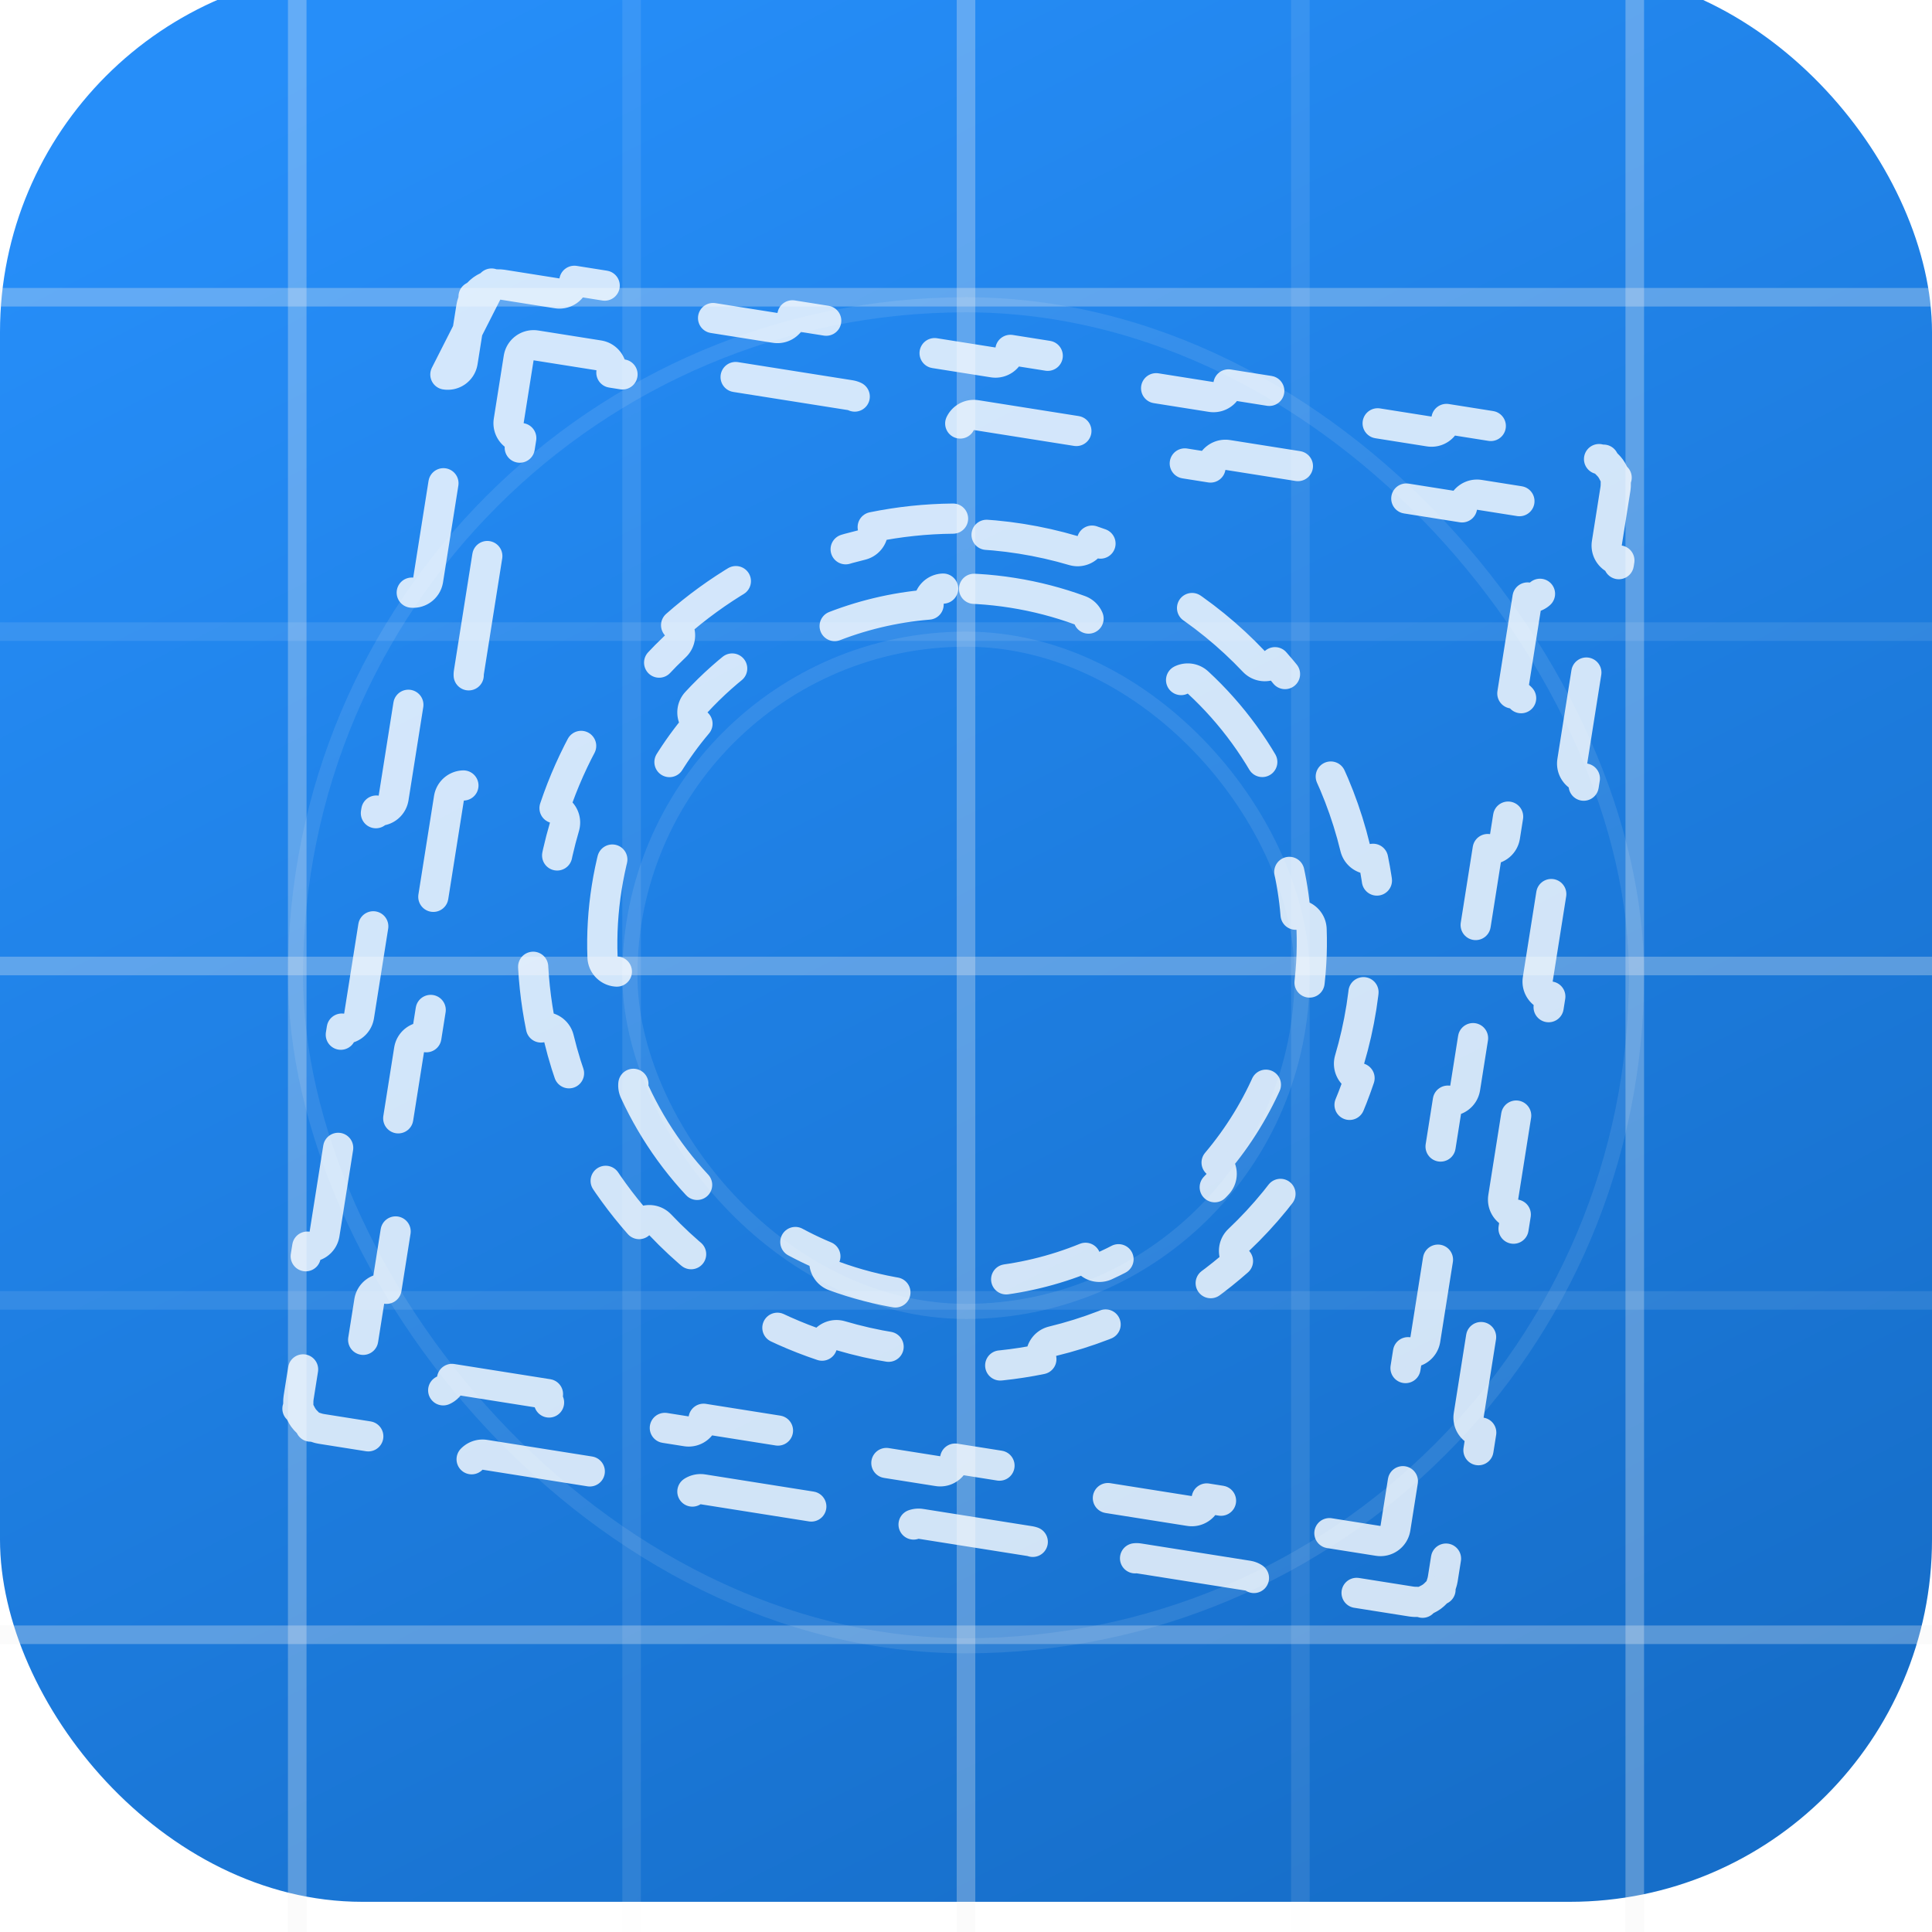 <svg width="128" height="128" viewBox="0 0 128 128" fill="none" xmlns="http://www.w3.org/2000/svg">
<g filter="url(#filter0_ii_1017_22)">
<rect width="128" height="128" rx="24" fill="url(#paint0_linear_1017_22)"/>
</g>
<rect x="19.077" width="1.231" height="128" fill="#F0F0F0" fill-opacity="0.3"/>
<rect x="41.231" width="1.231" height="128" fill="#F0F0F0" fill-opacity="0.1"/>
<rect x="63.385" width="1.231" height="128" fill="#F0F0F0" fill-opacity="0.3"/>
<rect x="85.538" width="1.231" height="128" fill="#F0F0F0" fill-opacity="0.1"/>
<rect x="107.692" width="1.231" height="128" fill="#F0F0F0" fill-opacity="0.3"/>
<rect y="108.923" width="1.231" height="128" transform="rotate(-90 0 108.923)" fill="#F0F0F0" fill-opacity="0.3"/>
<rect y="86.769" width="1.231" height="128" transform="rotate(-90 0 86.769)" fill="#F0F0F0" fill-opacity="0.1"/>
<rect y="64.615" width="1.231" height="128" transform="rotate(-90 0 64.615)" fill="#F0F0F0" fill-opacity="0.3"/>
<rect y="42.462" width="1.231" height="128" transform="rotate(-90 0 42.462)" fill="#F0F0F0" fill-opacity="0.1"/>
<rect y="20.308" width="1.231" height="128" transform="rotate(-90 0 20.308)" fill="#F0F0F0" fill-opacity="0.3"/>
<rect x="19.577" y="20.192" width="88.846" height="88.846" rx="44.423" stroke="#F0F0F0" stroke-opacity="0.1"/>
<rect x="41.731" y="42.346" width="44.538" height="44.538" rx="22.269" stroke="#F0F0F0" stroke-opacity="0.1"/>
<g opacity="0.8" clip-path="url(#clip0_1017_22)">
<path d="M32.565 18.785C32.48 18.876 32.375 18.952 32.255 19.008C32.148 19.057 32.045 19.117 31.948 19.187C31.852 19.258 31.763 19.337 31.683 19.423C31.593 19.521 31.488 19.596 31.375 19.649C31.379 19.774 31.359 19.902 31.313 20.026C31.272 20.137 31.242 20.252 31.224 20.37L32.565 18.785ZM32.565 18.785C32.683 18.827 32.81 18.848 32.943 18.843C33.06 18.838 33.179 18.845 33.297 18.863C33.297 18.863 33.297 18.863 33.297 18.863L36.908 19.435C37.454 19.522 37.966 19.149 38.053 18.604L43.3 19.435C43.213 19.981 43.585 20.493 44.131 20.579L51.353 21.723C51.899 21.81 52.411 21.437 52.498 20.892L57.745 21.723C57.658 22.268 58.03 22.781 58.576 22.867L65.798 24.011C66.344 24.097 66.856 23.725 66.942 23.18L72.19 24.011C72.103 24.556 72.475 25.069 73.021 25.155L80.243 26.299C80.789 26.385 81.301 26.013 81.387 25.468L86.635 26.299C86.548 26.844 86.92 27.356 87.466 27.443L94.688 28.587C95.234 28.673 95.746 28.301 95.832 27.756L101.079 28.587C100.993 29.132 101.365 29.644 101.911 29.731L105.522 30.303C105.64 30.321 105.755 30.352 105.866 30.392C105.99 30.438 106.118 30.458 106.243 30.454C106.296 30.567 106.371 30.672 106.469 30.762C106.555 30.842 106.634 30.931 106.705 31.027C106.775 31.124 106.835 31.227 106.884 31.334C106.94 31.454 107.016 31.559 107.107 31.644C107.065 31.762 107.044 31.889 107.049 32.022C107.054 32.139 107.047 32.258 107.029 32.376L106.457 35.988C106.37 36.533 106.742 37.045 107.288 37.132L106.457 42.379C105.911 42.292 105.399 42.665 105.313 43.21L104.169 50.432C104.082 50.978 104.455 51.49 105 51.577L104.169 56.824C103.623 56.737 103.111 57.109 103.025 57.655L101.881 64.877C101.795 65.423 102.167 65.935 102.712 66.022L101.881 71.269C101.336 71.182 100.823 71.554 100.737 72.1L99.593 79.322C99.507 79.868 99.879 80.38 100.424 80.466L99.593 85.714C99.048 85.627 98.535 85.999 98.449 86.545L97.305 93.767C97.219 94.313 97.591 94.825 98.136 94.912L97.305 100.159C96.76 100.072 96.248 100.444 96.161 100.99L95.589 104.601C95.571 104.719 95.54 104.834 95.5 104.945C95.454 105.069 95.434 105.197 95.438 105.322C95.325 105.375 95.22 105.45 95.13 105.548C95.05 105.634 94.961 105.713 94.864 105.784C94.768 105.854 94.665 105.914 94.558 105.963C94.438 106.019 94.333 106.095 94.248 106.186C94.13 106.144 94.003 106.123 93.87 106.129C93.752 106.133 93.634 106.126 93.516 106.108L89.904 105.536C89.359 105.449 88.847 105.822 88.76 106.367L83.513 105.536C83.6 104.99 83.227 104.478 82.682 104.392L75.459 103.248C74.914 103.161 74.402 103.534 74.315 104.079L69.068 103.248C69.155 102.703 68.782 102.19 68.237 102.104L61.014 100.96C60.469 100.874 59.957 101.246 59.87 101.791L54.623 100.96C54.71 100.415 54.337 99.903 53.792 99.816L46.569 98.672C46.024 98.586 45.512 98.958 45.425 99.503L40.178 98.672C40.265 98.127 39.892 97.615 39.347 97.528L32.125 96.384C31.579 96.298 31.067 96.67 30.98 97.216L25.733 96.385C25.82 95.839 25.448 95.327 24.902 95.24L21.291 94.668C21.173 94.65 21.058 94.62 20.947 94.579C20.823 94.533 20.695 94.513 20.57 94.517C20.517 94.404 20.442 94.299 20.344 94.209C20.258 94.129 20.178 94.04 20.108 93.944C20.038 93.847 19.978 93.744 19.928 93.637C19.873 93.517 19.797 93.412 19.706 93.327C19.748 93.209 19.769 93.082 19.763 92.949C19.759 92.832 19.765 92.713 19.784 92.595L20.356 88.984C20.443 88.438 20.07 87.926 19.525 87.839L20.356 82.592C20.901 82.679 21.414 82.306 21.5 81.761L22.644 74.538C22.73 73.993 22.358 73.481 21.813 73.394L22.644 68.147C23.189 68.234 23.702 67.862 23.788 67.316L24.932 60.094C25.018 59.548 24.646 59.036 24.101 58.95L24.932 53.702C25.477 53.789 25.989 53.417 26.076 52.871L27.22 45.649C27.306 45.103 26.934 44.591 26.389 44.505L27.22 39.257C27.765 39.344 28.277 38.972 28.364 38.426L29.508 31.204C29.594 30.658 29.222 30.146 28.676 30.06L29.507 24.812M32.565 18.785L29.507 24.812M29.507 24.812C30.053 24.899 30.565 24.527 30.651 23.981M29.507 24.812L30.651 23.981M30.651 23.981L31.224 20.37L30.651 23.981ZM35.508 22.884C34.962 22.797 34.45 23.169 34.364 23.715L33.704 27.882C33.617 28.427 33.99 28.939 34.535 29.026L33.528 35.384C32.983 35.298 32.47 35.67 32.384 36.215L31.064 44.549C30.978 45.094 31.35 45.607 31.895 45.693L30.888 52.051C30.343 51.965 29.831 52.337 29.744 52.883L28.424 61.216C28.338 61.762 28.71 62.274 29.256 62.36L28.248 68.719C27.703 68.632 27.191 69.004 27.104 69.55L25.784 77.883C25.698 78.429 26.07 78.941 26.616 79.028L25.609 85.386C25.063 85.299 24.551 85.672 24.465 86.217L23.805 90.384C23.718 90.929 24.09 91.442 24.636 91.528L28.803 92.188C29.348 92.274 29.86 91.902 29.947 91.357L36.305 92.364C36.219 92.909 36.591 93.421 37.136 93.508L45.47 94.828C46.015 94.914 46.528 94.542 46.614 93.997L52.972 95.004C52.886 95.549 53.258 96.061 53.803 96.148L62.137 97.468C62.683 97.554 63.195 97.182 63.281 96.636L69.639 97.643C69.553 98.189 69.925 98.701 70.471 98.788L78.804 100.107C79.35 100.194 79.862 99.822 79.948 99.276L86.307 100.283C86.22 100.829 86.593 101.341 87.138 101.427L91.305 102.087C91.85 102.174 92.362 101.802 92.449 101.256L93.109 97.089C93.195 96.544 92.823 96.032 92.278 95.945L93.285 89.587C93.83 89.673 94.342 89.301 94.429 88.756L95.749 80.422C95.835 79.877 95.463 79.364 94.917 79.278L95.924 72.92C96.47 73.006 96.982 72.634 97.069 72.088L98.388 63.755C98.475 63.209 98.103 62.697 97.557 62.611L98.564 56.252C99.11 56.339 99.622 55.967 99.708 55.421L101.028 47.088C101.115 46.542 100.743 46.03 100.197 45.943L101.204 39.585C101.75 39.672 102.262 39.299 102.348 38.754L103.008 34.587C103.095 34.042 102.722 33.529 102.177 33.443L98.01 32.783C97.465 32.697 96.952 33.069 96.866 33.614L90.508 32.607C90.594 32.062 90.222 31.549 89.677 31.463L81.343 30.143C80.797 30.057 80.285 30.429 80.199 30.974L73.841 29.967C73.927 29.422 73.555 28.91 73.009 28.823L64.676 27.503C64.13 27.417 63.618 27.789 63.532 28.335L57.173 27.328C57.26 26.782 56.888 26.27 56.342 26.183L48.008 24.864C47.463 24.777 46.951 25.149 46.864 25.695L40.506 24.688C40.593 24.142 40.22 23.63 39.675 23.544L35.508 22.884Z" stroke="white" stroke-width="2" stroke-linecap="round" stroke-linejoin="round" stroke-dasharray="8 8"/>
<path d="M63.142 34.36C61.332 34.376 59.551 34.568 57.819 34.922C57.938 35.453 57.609 35.983 57.078 36.111C54.76 36.672 52.541 37.534 50.473 38.66C49.993 38.921 49.394 38.749 49.125 38.275C47.586 39.185 46.135 40.239 44.794 41.422C45.161 41.823 45.14 42.447 44.743 42.823C43.033 44.441 41.528 46.286 40.279 48.317C39.992 48.782 39.387 48.931 38.918 48.654C38.047 50.192 37.314 51.826 36.739 53.543C37.258 53.706 37.552 54.256 37.397 54.78C37.066 55.901 36.803 57.056 36.615 58.242C36.428 59.428 36.32 60.608 36.289 61.777C36.274 62.323 35.825 62.755 35.281 62.75C35.297 64.56 35.489 66.341 35.843 68.073C36.374 67.954 36.904 68.283 37.032 68.814C37.593 71.132 38.455 73.351 39.581 75.419C39.842 75.899 39.669 76.498 39.196 76.767C40.106 78.306 41.16 79.757 42.343 81.098C42.744 80.731 43.368 80.752 43.743 81.148C45.362 82.859 47.206 84.364 49.238 85.613C49.703 85.9 49.852 86.505 49.575 86.974C51.113 87.845 52.747 88.578 54.464 89.153C54.627 88.634 55.177 88.34 55.701 88.495C56.822 88.826 57.977 89.089 59.163 89.277C60.349 89.464 61.529 89.572 62.698 89.603C63.244 89.618 63.676 90.067 63.671 90.611C65.481 90.595 67.261 90.403 68.993 90.049C68.875 89.518 69.204 88.988 69.735 88.86C72.053 88.299 74.272 87.438 76.34 86.311C76.82 86.05 77.419 86.222 77.688 86.696C79.227 85.786 80.678 84.732 82.019 83.549C81.651 83.148 81.673 82.524 82.069 82.148C83.779 80.53 85.285 78.686 86.534 76.654C86.82 76.189 87.426 76.04 87.895 76.317C88.766 74.779 89.499 73.145 90.074 71.428C89.555 71.265 89.261 70.715 89.416 70.191C89.747 69.07 90.01 67.915 90.198 66.729C90.385 65.543 90.493 64.363 90.524 63.194C90.538 62.648 90.988 62.216 91.532 62.221C91.516 60.411 91.324 58.63 90.97 56.898C90.439 57.017 89.909 56.688 89.781 56.157C89.22 53.839 88.358 51.62 87.232 49.552C86.971 49.072 87.143 48.473 87.617 48.204C86.707 46.665 85.653 45.214 84.47 43.873C84.069 44.24 83.445 44.219 83.069 43.822C81.451 42.112 79.606 40.607 77.575 39.358C77.11 39.072 76.961 38.466 77.238 37.997C75.7 37.126 74.066 36.393 72.349 35.818C72.186 36.337 71.636 36.631 71.112 36.476C69.991 36.145 68.835 35.882 67.65 35.694C66.464 35.507 65.284 35.399 64.115 35.368C63.569 35.353 63.137 34.904 63.142 34.36ZM62.483 38.996C61.931 39.017 61.501 39.481 61.521 40.033C61.521 40.04 61.522 40.047 61.522 40.055C59.212 40.244 56.981 40.787 54.895 41.638C54.892 41.632 54.889 41.625 54.886 41.618C54.655 41.117 54.061 40.897 53.559 41.129C50.757 42.42 48.232 44.255 46.138 46.521C45.763 46.926 45.788 47.559 46.193 47.934C46.199 47.939 46.204 47.944 46.21 47.949C44.756 49.67 43.55 51.623 42.656 53.762C42.649 53.759 42.642 53.757 42.635 53.754C42.117 53.564 41.542 53.831 41.352 54.349C40.832 55.769 40.441 57.26 40.196 58.809C39.95 60.359 39.861 61.898 39.917 63.409C39.938 63.961 40.402 64.391 40.954 64.371C40.961 64.371 40.968 64.37 40.976 64.37C41.165 66.68 41.708 68.911 42.559 70.997C42.553 70.999 42.546 71.003 42.539 71.006C42.037 71.237 41.818 71.831 42.049 72.332C43.341 75.135 45.176 77.66 47.442 79.754C47.847 80.129 48.48 80.104 48.855 79.699C48.86 79.693 48.865 79.688 48.87 79.682C50.591 81.136 52.544 82.342 54.683 83.236C54.68 83.243 54.678 83.25 54.675 83.257C54.485 83.775 54.751 84.35 55.27 84.54C56.69 85.06 58.18 85.451 59.73 85.696C61.28 85.942 62.819 86.031 64.329 85.975C64.881 85.954 65.312 85.49 65.292 84.938C65.291 84.931 65.291 84.924 65.291 84.916C67.601 84.727 69.832 84.184 71.918 83.333C71.92 83.34 71.924 83.346 71.927 83.353C72.158 83.855 72.752 84.074 73.253 83.843C76.056 82.551 78.581 80.716 80.675 78.45C81.05 78.045 81.025 77.412 80.62 77.037C80.614 77.032 80.609 77.027 80.603 77.022C82.057 75.301 83.263 73.348 84.157 71.209C84.164 71.212 84.171 71.214 84.178 71.217C84.696 71.407 85.271 71.141 85.461 70.622C85.981 69.202 86.372 67.712 86.617 66.162C86.863 64.612 86.952 63.073 86.896 61.562C86.875 61.011 86.411 60.58 85.859 60.6C85.852 60.6 85.844 60.601 85.837 60.601C85.648 58.291 85.105 56.06 84.254 53.974C84.26 53.971 84.267 53.968 84.274 53.965C84.775 53.734 84.995 53.14 84.763 52.639C83.472 49.836 81.637 47.311 79.371 45.217C78.966 44.842 78.333 44.867 77.958 45.272C77.953 45.278 77.948 45.283 77.943 45.289C76.222 43.835 74.269 42.629 72.13 41.735C72.133 41.728 72.135 41.721 72.138 41.714C72.328 41.196 72.061 40.621 71.543 40.431C70.123 39.911 68.632 39.52 67.083 39.275C65.533 39.029 63.994 38.94 62.483 38.996Z" stroke="white" stroke-width="2" stroke-linecap="round" stroke-linejoin="round" stroke-dasharray="8 8"/>
</g>
<defs>
<filter id="filter0_ii_1017_22" x="0" y="0" width="128" height="129" filterUnits="userSpaceOnUse" color-interpolation-filters="sRGB">
<feFlood flood-opacity="0" result="BackgroundImageFix"/>
<feBlend mode="normal" in="SourceGraphic" in2="BackgroundImageFix" result="shape"/>
<feColorMatrix in="SourceAlpha" type="matrix" values="0 0 0 0 0 0 0 0 0 0 0 0 0 0 0 0 0 0 127 0" result="hardAlpha"/>
<feOffset dy="-4"/>
<feComposite in2="hardAlpha" operator="arithmetic" k2="-1" k3="1"/>
<feColorMatrix type="matrix" values="0 0 0 0 0 0 0 0 0 0 0 0 0 0 0 0 0 0 0.25 0"/>
<feBlend mode="normal" in2="shape" result="effect1_innerShadow_1017_22"/>
<feColorMatrix in="SourceAlpha" type="matrix" values="0 0 0 0 0 0 0 0 0 0 0 0 0 0 0 0 0 0 127 0" result="hardAlpha"/>
<feMorphology radius="1" operator="erode" in="SourceAlpha" result="effect2_innerShadow_1017_22"/>
<feOffset dy="2"/>
<feComposite in2="hardAlpha" operator="arithmetic" k2="-1" k3="1"/>
<feColorMatrix type="matrix" values="0 0 0 0 1 0 0 0 0 1 0 0 0 0 1 0 0 0 0.25 0"/>
<feBlend mode="normal" in2="effect1_innerShadow_1017_22" result="effect2_innerShadow_1017_22"/>
</filter>
<linearGradient id="paint0_linear_1017_22" x1="30.5" y1="-9.37958e-07" x2="96" y2="128" gradientUnits="userSpaceOnUse">
<stop stop-color="#268EF9"/>
<stop offset="1" stop-color="#166EC9"/>
</linearGradient>
<clipPath id="clip0_1017_22">
<rect width="90" height="90" fill="white" transform="translate(26 11) rotate(9)"/>
</clipPath>
</defs>
</svg>
